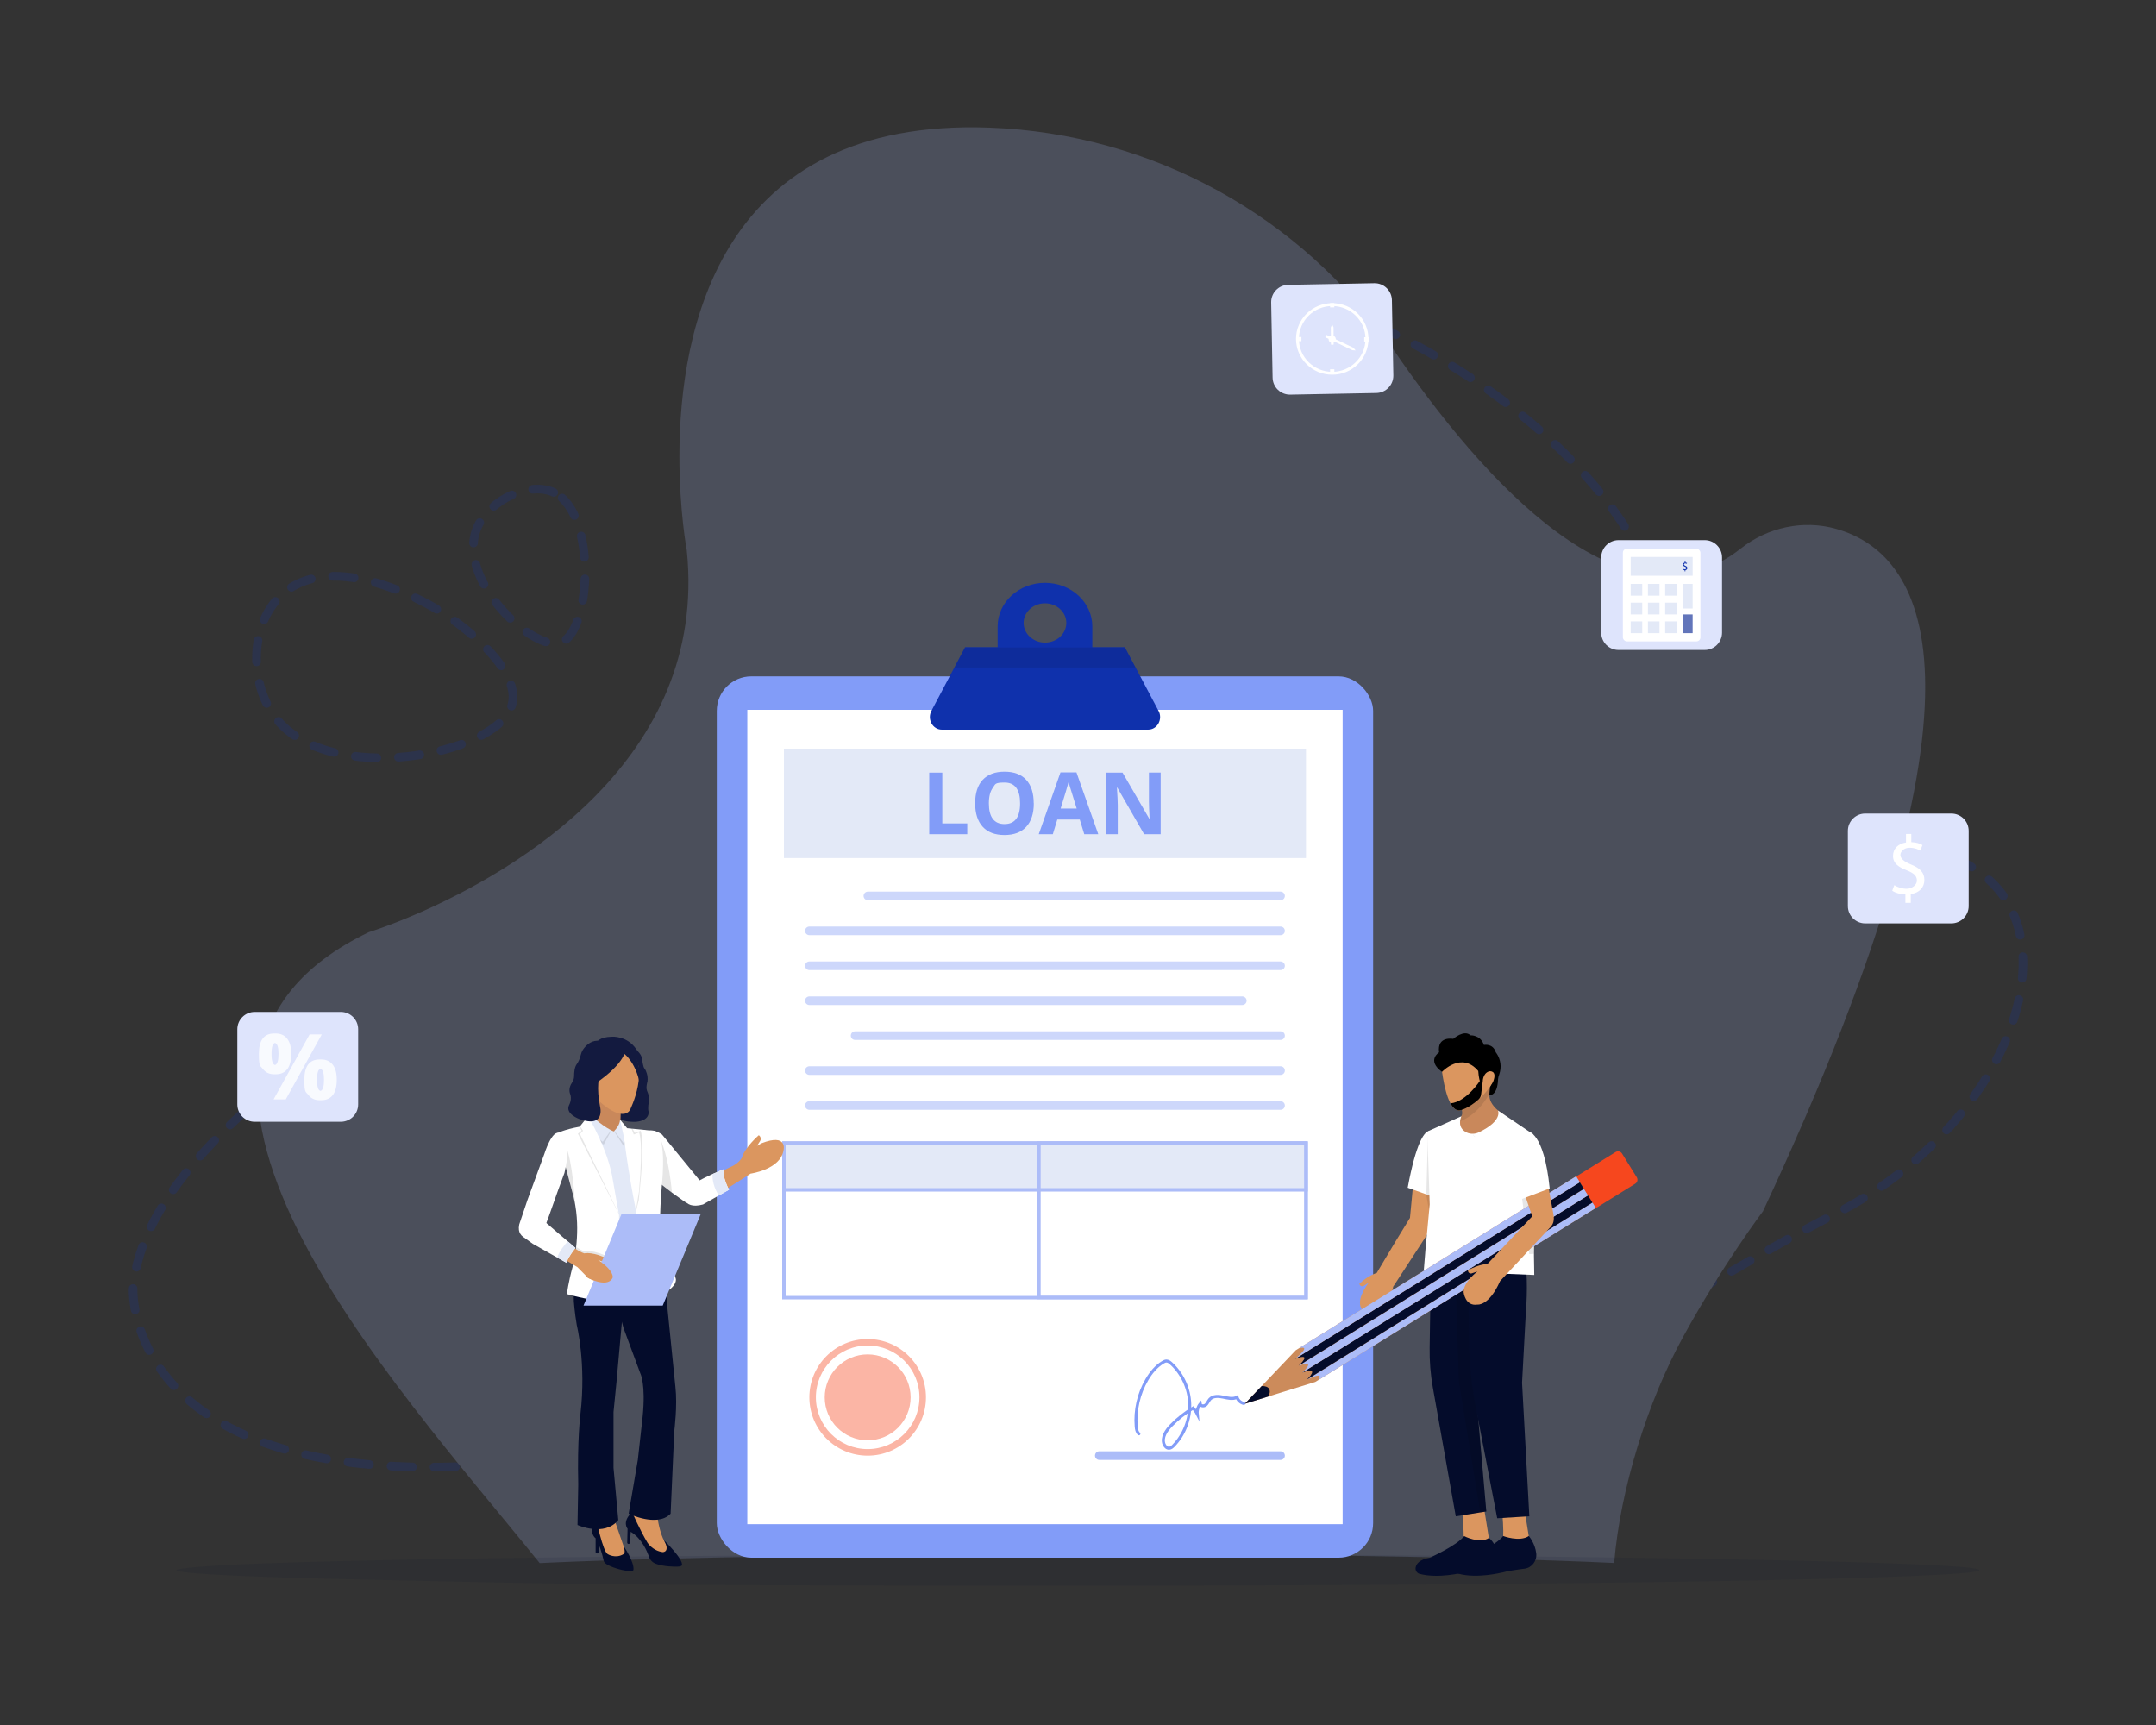 <?xml version="1.0" encoding="UTF-8"?>
<svg xmlns="http://www.w3.org/2000/svg" version="1.1" viewBox="0 0 5000 4000">
  <rect x="0" y="0" width="5000" height="4000" fill="#333333" stroke="none"/>
  <!-- Generator: Adobe Illustrator 29.1.0, SVG Export Plug-In . SVG Version: 2.1.0 Build 142)  -->
  <defs>
    <style>
      .st0, .st1, .st2, .st3, .st4, .st5, .st6, .st7 {
        stroke-miterlimit: 10;
      }

      .st0, .st1, .st4, .st6, .st7 {
        fill: none;
        stroke-linecap: round;
      }

      .st0, .st1, .st6 {
        stroke-width: 20px;
      }

      .st0, .st2, .st7 {
        stroke: #acbcf8;
      }

      .st1 {
        stroke: #cdd7fb;
      }

      .st8, .st9 {
        fill: #fff;
      }

      .st10, .st11 {
        fill: #040c2b;
      }

      .st10, .st12 {
        opacity: .1;
      }

      .st13 {
        fill: #db965f;
      }

      .st14 {
        fill: #c9885b;
      }

      .st15, .st2 {
        fill: #e3e9f7;
      }

      .st2, .st7 {
        stroke-width: 8px;
      }

      .st16 {
        fill: #cc8b5b;
      }

      .st17 {
        fill: #829cf8;
      }

      .st18, .st5 {
        fill: #9aaaf7;
      }

      .st3, .st19 {
        fill: #131a3f;
      }

      .st3, .st5 {
        stroke: #131a3f;
        stroke-width: .9px;
      }

      .st20 {
        fill: #dee4fc;
      }

      .st21 {
        opacity: .2;
      }

      .st9 {
        opacity: .8;
      }

      .st22 {
        fill: #0f31ac;
      }

      .st4 {
        stroke: #829cf8;
        stroke-width: 7px;
      }

      .st23 {
        fill: #f6471e;
      }

      .st24 {
        fill: #acbcf8;
      }

      .st6 {
        stroke: #0f31ac;
        stroke-dasharray: 50 50 50 50 50 50;
      }

      .st25 {
        fill: #6275ba;
      }

      .st26 {
        fill: #fbb5a5;
      }
    </style>
  </defs>
  <g id="Background">
    <g class="st21">
      <g>
        <path class="st6" d="M1284.2,1141.9c-55.3-26-146.8,16.3-175.9,78.2-55.7,118.1,124.4,289.2,189.9,270.8,73.2-20.5,87.6-301.2-13.9-349Z"/>
        <path class="st6" d="M1007.6,1409.5c-19.7-11.4-228.8-132.4-347.1-36.6-83.1,67.2-83.9,210.9-21.4,291.6,123.6,159.9,507.1,88.2,546.9-26.2,26.8-77.1-99-182.9-178.3-228.7Z"/>
        <path class="st6" d="M1276.6,3384c508.9-126.3,1087.1-254.9,1985-233,502.1,12.2,615.9-143.6,996.5-337.3,339.2-172.7,505.8-516.1,403.5-710.7-103.3-196.5-417.9-118.2-675.6-410.7-117.4-133.2-96.7-226.6-164.5-374.3-214.5-467.7-1018.7-833.3-1415.2-639.8-523.9,255.6-76,1360-661.6,1661.6-370.4,190.8-650.4-175.5-1016.1,104.2-181.2,138.6-402.9,332.9-420,544,0,0-24,516,968,396Z"/>
      </g>
      <path class="st24" d="M4088.1,2809.3s-92.2,122.2-184.4,289.9c-83.1,151.2-146.3,355-160.3,525.1-39.1-1.9-82.1-3.6-128.6-5.2-275.3-9.8-672.8-15.9-1114.8-15.9s-947.4,7.9-1220.8,20.1c-9.4.4-18.6.8-27.6,1.3-341.3-423-1028.5-1159.9-396.1-1463.1,0,0,46.3-14.1,115.8-44.4,219.8-95.9,671.6-354.1,621.4-840.9,0,0-17.1-90.8-17.1-217.2,0-295.6,93.6-785.5,718.2-763.1,378.3,13.6,726.7,206.1,937.3,514.2,206.6,302.2,536.9,674,806,461.8,62.1-49,144.2-67.2,220.9-45.6,193.6,54.4,413.6,336-169.8,1583.2Z"/>
    </g>
    <path class="st10" d="M4590.5,3640.8c0,20-935.9,36.2-2090.5,36.2s-1233.3-5.2-1616.7-13.3c-88.3-1.9-166.1-3.9-231.7-6-43.3-1.4-81.3-2.9-113.6-4.4-83.1-3.9-128.5-8.1-128.5-12.5s73.7-10.9,205.2-15.7c53.9-1.9,117.4-3.8,189.6-5.5,379.7-9.1,997.8-15,1695.7-15s1166.1,4.6,1548.5,11.9c336.8,6.4,542,15,542,24.3Z"/>
  </g>
  <g id="Design">
    <g>
      <g>
        <rect class="st17" x="1662.3" y="1568.4" width="1522.1" height="2043.6" rx="80" ry="80"/>
        <rect class="st8" x="1733.1" y="1646" width="1380.6" height="1888.3"/>
        <path class="st22" d="M2686.8,1648.5l-53.2-100.6-24.7-46.6-.3-.6h-75.4v-48.2c0-55.8-49.2-101-109.8-101s-109.8,45.2-109.8,101v48.2h-75.4l-.3.6-24.7,46.6-53.2,100.6c-10.3,19.5,3.1,43.5,24.3,43.5h478.3c21.2,0,34.6-24,24.3-43.5ZM2423.4,1399c27.4,0,49.5,20.4,49.5,45.5s-22.2,45.6-49.5,45.6-49.5-20.4-49.5-45.6,22.2-45.5,49.5-45.5Z"/>
        <polygon class="st12" points="2633.6 1547.9 2213.1 1547.9 2237.8 1501.3 2608.9 1501.3 2633.6 1547.9"/>
        <rect class="st15" x="1818" y="1736" width="1210.7" height="253.7"/>
        <g>
          <line class="st1" x1="2012.7" y1="2077.5" x2="2969.7" y2="2077.5"/>
          <line class="st1" x1="1877" y1="2158.5" x2="2969.7" y2="2158.5"/>
          <line class="st1" x1="1877" y1="2239.5" x2="2969.7" y2="2239.5"/>
          <line class="st1" x1="1877" y1="2320.5" x2="2881" y2="2320.5"/>
          <line class="st1" x1="1983.1" y1="2401.5" x2="2969.7" y2="2401.5"/>
          <line class="st1" x1="1877" y1="2482.5" x2="2969.7" y2="2482.5"/>
          <line class="st1" x1="1877" y1="2563.5" x2="2969.7" y2="2563.5"/>
        </g>
        <polygon class="st7" points="3028.7 2650.6 1818 2650.6 1818 3009 3028.9 3009 3028.7 2650.6"/>
        <polygon class="st2" points="3028.7 2650.6 1818 2650.6 1818 2759 3028.9 2759 3028.7 2650.6"/>
        <polygon class="st7" points="3028.8 2650.6 2409.4 2650.6 2409.4 3008.6 3028.9 3008.6 3028.8 2650.6"/>
        <g>
          <path class="st17" d="M2155,1934.4v-142.8h30.3v117.8h57.9v25h-88.2Z"/>
          <path class="st17" d="M2397.5,1862.8c0,23.6-5.9,41.8-17.6,54.5-11.7,12.7-28.5,19-50.4,19s-38.7-6.3-50.4-19c-11.7-12.7-17.6-30.9-17.6-54.7s5.9-41.9,17.6-54.4c11.8-12.5,28.6-18.8,50.5-18.8s38.7,6.3,50.3,18.9c11.6,12.6,17.4,30.8,17.4,54.5ZM2293.3,1862.8c0,16,3,28,9.1,36,6.1,8.1,15.1,12.1,27.1,12.1,24.2,0,36.2-16,36.2-48.1s-12-48.2-36-48.2-21.1,4.1-27.2,12.2c-6.1,8.1-9.2,20.1-9.2,36.1Z"/>
          <path class="st17" d="M2514.5,1934.4l-10.4-34h-52.1l-10.4,34h-32.6l50.4-143.4h37l50.6,143.4h-32.6ZM2497,1875c-9.6-30.8-15-48.2-16.2-52.2-1.2-4-2.1-7.2-2.6-9.6-2.1,8.3-8.3,28.9-18.5,61.8h37.2Z"/>
          <path class="st17" d="M2691.8,1934.4h-38.5l-62.1-108h-.9c1.2,19.1,1.9,32.7,1.9,40.8v67.2h-27.1v-142.8h38.2l62,106.9h.7c-1-18.6-1.5-31.7-1.5-39.4v-67.6h27.2v142.8Z"/>
        </g>
        <line class="st0" x1="2549.4" y1="3375.3" x2="2969.7" y2="3375.3"/>
        <path class="st4" d="M2641.2,3324.7c-4.6-4-5.7-10.7-6.2-16.8-3.1-37.7,5.6-76.3,24.8-108.9,9.3-15.8,21.2-30.5,36.9-40,2.7-1.7,5.7-3.2,8.9-3,4,.2,7.3,2.8,10.3,5.5,26.2,23.9,42.1,58.6,43.2,94,1.1,35.4-12.7,71.1-37.3,96.5-2.8,2.9-6.1,5.9-10.2,6.2-5.6.4-10.2-4.5-12.2-9.7-5.7-15.4,5.3-31.7,16.8-43.4,15.1-15.5,32.3-29,50.8-40.1,3.7,4,7,8.6,9.5,13.5-.8-8.2,1.8-16.7,7-23,.8,5.3,9,5.7,13,2.1,4-3.6,5.8-9.1,9.4-13.1,7.5-8,20.2-7.1,30.9-4.8s22.4,5.4,32,.3c2.2,7.2,8.6,12.9,15.9,14.3"/>
        <g>
          <path class="st26" d="M2012.2,3105c-74.6,0-135.2,60.5-135.2,135.2s60.5,135.2,135.2,135.2,135.2-60.5,135.2-135.2-60.5-135.2-135.2-135.2ZM2012.2,3360.2c-66.3,0-120.1-53.8-120.1-120.1s53.8-120.1,120.1-120.1,120.1,53.8,120.1,120.1-53.8,120.1-120.1,120.1Z"/>
          <circle class="st26" cx="2012.2" cy="3240.2" r="99.6"/>
        </g>
      </g>
      <g>
        <path class="st13" d="M3390.3,3498.7s9.4,79.5,0,97.6l69.4,13.2-20.9-130.4-48.5,19.5Z"/>
        <path class="st11" d="M3392.7,3646.6s-56.9,14.5-100.5,2.9c-6.5-1.7-10.6-8.4-9.1-15.2,1.7-8.2,8.9-18.1,32.3-22,0,0,62.7-28,80.1-50.3,0,0,36.1,18.7,57.6,4.2,0,0,16.4,12.2,19.1,36.2,1.9,17.5-10.3,33.2-27.1,35.3-17.7,2.2-41.2,5.6-52.3,9.1Z"/>
        <path class="st13" d="M3482.1,3489.7s9.4,79.5,0,97.6l69.4,13.2-20.9-130.4-48.5,19.5Z"/>
        <path class="st11" d="M3483.2,3646.4s-56.9,14.5-100.5,2.9c-6.5-1.7-10.6-8.4-9.1-15.2,1.7-8.2,8.9-18.1,32.3-22,0,0,62.7-28,80.1-50.3,0,0,38,14.4,59.5,0,0,0,14.5,16.4,17.2,40.4,1.9,17.5-10.3,33.2-27.1,35.3-17.7,2.2-41.2,5.6-52.3,9.1Z"/>
        <path class="st11" d="M3464.3,2898.9l-44.4,296.5,27,309.5-13.9,2.2-56.9,9-53.2-298.6c-5.4-30.5-7.9-61.4-7.4-92.4l4-261.6,146.9,20.9-2.2,14.4Z"/>
        <polygon class="st12" points="3419.9 3195.5 3446.9 3505 3433 3507.2 3383.3 3202.5 3373.5 2898.9 3464.3 2898.9 3419.9 3195.5"/>
        <path class="st11" d="M3526.8,2873s21.6,50.9,11.5,175.7l-8.5,157.6,16.9,309.8-74.5,4.5-50.7-263c-9.1-47.7-14-96.1-14.6-144.7l-3.7-257.7,123.7,17.8Z"/>
        <path class="st14" d="M3487.7,2584.9l-.3,56.1-83.3,15.2-48.4-24.7,20.9-27.2,11.6-15c2.3-3,3.3-6.9,2.7-10.7l-10.1-64.4,81.2-36.4-6.8,51.2-1.1,8.4c-2.5,27.3,33.7,47.5,33.7,47.5Z"/>
        <path class="st12" d="M3462,2477.8l-7.7,58c-28.5,51.2-64.5,63.2-77.7,68.5l11.6-15c2.3-3,3.3-6.9,2.7-10.7l-10.1-64.4,81.2-36.4Z"/>
        <path class="st13" d="M3473.7,2483.5l-9.5,24.4c-10.4,15.7-20.6,27.7-30.2,37-27,26.3-48,29.9-48,29.9-9,1.5-16.3-5.3-22.2-16.2-16.6-30.6-21.9-93.5-21.9-93.5l103.6-12.7,28.2,31.1Z"/>
        <path d="M3474.1,2502.5c-1.2,39.7-20.2,37.1-20.2,37.1l1.6-19,7-11.7c11-27.9-8.6-24.7-8.6-24.7-15.9,4.4-15.3,24.7-15.3,24.7h-5.5c-3.7-5.7-4.9-25.4-4.9-25.4-38.8-46.3-84.1,2-84.1,2-36.4-26.7-6.7-45.3-6.7-45.3-5.2-38.6,32.7-31.2,32.7-31.2,0,0,25.3-22.3,40.1-8.2,0,0,23-1.5,31.2,22.3,0,0,20.8-4.5,27.5,17.1,0,0,.6.7,1.5,2,10,14.3,12.3,32.6,6.5,49.1-1.5,4.2-2.7,8.4-2.8,11.3Z"/>
        <polygon class="st13" points="3272.4 2756.9 3270.8 2756.3 3282.5 2708.1 3307.4 2711.9 3319.5 2713.7 3321.4 2714 3324.7 2775.6 3307.7 2769.5 3272.4 2756.9"/>
        <path class="st13" d="M3343.7,2731.6l-30.5,105c-1.3,4.5-14.4,7.2-17.8,12.4l-25.5-25.3,8.8-92.7,65,.6Z"/>
        <path class="st13" d="M3317.9,2816.4c.8,6,16.9,7.9,12.4,14.6l-37,57-62.4,95.6c-11.1,63.1-38.1,65.4-38.1,65.4-26.6,11.2-37.9-20.3-37.9-20.3-6.5-22.7,19.5-54.4,19.5-54.4l-11.8,7.4c-4,2.5-9.3,0-10.1-4.8,20.7-19.8,40.3-25.2,40.3-25.2l43.5-72.8,34.9-57v-.2c-.1,0,46.7-5.4,46.7-5.4Z"/>
        <path class="st8" d="M3324.7,2775.6l-17-6.1-35.3-12.6-1.7-.6-6.1-2.2c19.4-105.3,38.2-126.8,46.8-130.7,3.1-1.4,4.9-.6,4.9-.6l5,90.9v.3s3.4,61.7,3.4,61.7Z"/>
        <path class="st12" d="M3348.2,2720.8l-33.5,89.9-6.9-39.2,1.5-56.5,2.3-86.7c3.1-1.4,4.9-.6,4.9-.6l5,89,26.8,3.9Z"/>
        <path class="st8" d="M3560.7,2738.9l-1,52.3-.5,23.2-.8,41-.3,16.8v6.5c-.1,0-.5,16.7-.5,16.7l-.2,12.1v5.4c0,0,.4,23.3.4,23.3l.3,20.2-256.2-10.4.9-10.9,1.9-23.3,1.3-16.4,1.7-17.7.5-5.5,1.7-17.8,3.7-39.9,2-21.1c0-.7,0-1.4,0-2.1h0c0-.1-1.9-57.7-1.9-57.7l-.8-23.2-1.5-45.1-.8-23.2-.4-13.1c-.1-3.1,1.7-6,4.4-7.2l52.9-23.6,2.1-1,19.3-8.6c-7.4,19.5,0,30,9.2,35.7,4.3,2.7,9.1,4.2,13.9,4.6,1.2.1,2.3.2,3.5.1,4.9,0,9.8-1.2,14.3-3.4,56.3-27.1,44.1-50.5,44.1-50.5l17.2,11.6,2.9,1.9,61.2,41.4.6,12,1.2,23.2,2.3,45.1.6,11,.6,12.2.2,4.2c0,.4,0,.8,0,1.2Z"/>
        <line class="st18" x1="3404.3" y1="2941.6" x2="3404.3" y2="2941.6"/>
        <polygon class="st12" points="3560.7 2738.2 3557.4 2907.4 3546.6 2908.1 3522 2718.4 3559.8 2721.2 3560.7 2738.2"/>
        <path class="st12" d="M3421.5,2636.4c-4.9-1.1-5.7-7-5.7-7.4.8,3.4,3.3,5.8,5.7,7.4Z"/>
        <path d="M3438.5,2508.4l-3.7,29.7c-.5,4.4-2.7,8.5-6,11.5-24.5,21.9-42.8,25.1-42.8,25.1-9,1.5-16.3-5.3-22.2-16.2,37.1-3.4,68.8-53,68.8-53l5.9,2.9Z"/>
        <g>
          <polygon class="st16" points="3655.3 2727.6 3005.1 3130.9 2926 3214 2886.9 3255 2941.6 3238.1 3050.6 3204.4 3050.6 3204.3 3700.8 2801 3655.3 2727.6"/>
          <path class="st23" d="M3684.5,2674.3h86.3v107.6c0,6-4.8,10.8-10.8,10.8h-64.8c-6,0-10.8-4.8-10.8-10.8v-107.6h0Z" transform="translate(3369.5 7342.1) rotate(-121.8)"/>
          <path class="st11" d="M2926,3214l-39.1,41.1,54.7-16.9c3.5-7,4.2-13.2,1.5-17.7-2.8-4.6-8.9-6.7-17.1-6.5Z"/>
          <path class="st24" d="M3693,2788.5l-661.8,410.5c36.9-17.8,30.7-5.4,26,1.2l643.6-399.2-7.7-12.5Z"/>
          <path class="st11" d="M3682.7,2771.9l-662.4,410.8c44-15.4,10.6,16.3,10.6,16.3l421-261,241.1-149.4-10.3-16.7Z"/>
          <path class="st24" d="M3673.3,2756.7l-661.3,410.2c43.8-16.4,8.3,15.8,8.3,15.8l662.4-410.7-9.5-15.2Z"/>
          <path class="st11" d="M3663.8,2741.4l-660.5,409.7c43.8-16.4,8.3,15.8,8.3,15.8l661.6-410.2-9.5-15.2Z"/>
          <path class="st24" d="M3655.3,2727.6l-642.8,398.7c32.1-8.2-9.4,24.9-9.4,24.9l.2-.2,660.6-409.6-8.6-13.8Z"/>
        </g>
        <g>
          <path class="st13" d="M3582.2,2705l-58.3,28.6,29.4,87-103.7,110.2s-20.3.6-45.2,14.9c-.3,4.9,4.2,8.5,8.7,7l13.2-4.4s-32.9,24.5-32,48.1c0,0,3.4,33.2,31.9,28.7,0,0,26.7,4.3,52.6-54.4l115.5-123.8c12-11,9.4-25.3,7.7-34.5l-19.9-107.5Z"/>
          <path class="st8" d="M3542.9,2623.6s37.5-1,51,132.1l-65,24.7s-49.9-148.2,13.9-156.8Z"/>
        </g>
      </g>
      <g>
        <g>
          <path class="st13" d="M1521.4,3487.6s3.4,82,33.7,104.6l-24.3,24.9-17.1-8.4-11.9-16.9-30.7-49-11.9-18.4,16.2-43.7,46,6.9Z"/>
          <path class="st11" d="M1455.3,3544.7s-13.8-15.6,10.6-38.4c0,0,18.4,42.3,35.5,70.6,0,0,11.9,19.2,35.8,22.2,0,0,17.9,0,2.6-27.6,0,0,45.2,43.7,41.8,58.2,0,0-1.3,3.4-14.5,3.1,0,0-28.8.4-47.1-7.1-7.3-3-12.7-8.9-15-15.8-4.3-13-16.7-42.6-42.3-57.9l-1.7,25.3c0,1.6-1.6,2.9-3.4,2.8h0c-1.7-.1-3-1.4-3-2.9l.8-32.5Z"/>
          <polygon class="st13" points="1421.2 3513.2 1457 3616.7 1411 3622.1 1398.2 3599.1 1381.1 3550.8 1382.8 3502.5 1421.2 3513.2"/>
          <path class="st11" d="M1381.1,3566.9s-16.2-11.5-5.1-41.4l6.2-4.2s16,77,27.1,82.4c0,0,17.9,11.5,36.7,0,0,0,6-2,0-19,0,0,25.6,37.4,23,55.8,0,0-.4,5.7-26.4,0,0,0-40.9-9.2-42.6-21.5,0,0-6.8-30.7-11.9-36.8v16.9c0,1.7-1.5,3.1-3.4,3.1h0c-1.9,0-3.4-1.4-3.4-3.1v-32.2Z"/>
          <path class="st11" d="M1370.9,2877.3s-45.2,48.3-40.1,141c0,0,1.7,24.5,6.8,54.4,0,0,22.2,88.9,8.5,206.1,0,0-7.7,60.5-5.1,163.2l-1.7,94.2s62.2,28.4,94.6-11.5l-11.1-121.1v-129.5l6.8-68.2,16.2-180.1,11.9-141-87-7.7Z"/>
          <path class="st11" d="M1393.9,2887.2l4.2,15.4,1.9,6.9,42.4,156.6,3.6,13.4,39.2,105.7s12.8,24.5,5.1,100.4l-11.1,99.6-21.3,124.9s1,.5,2.9,1.3c.8.3,1.7.7,2.7,1.1,1.8.7,3.9,1.6,6.4,2.5,13.3,4.9,35.5,11.3,55.7,8.8,11.1-1.3,21.5-5.4,29.6-13.8l8.5-191.6s7.7-59,2.6-102.7l-19.6-193.9s-.2-8.6-1-21.5c-1.8-29.5-6.9-81.4-20.5-104.8-.4-.7-.9-1.4-1.3-2.1-1.2-1.9-2.5-3.5-3.9-4.8-1.8-1.8-3.7-3.2-5.7-4l-14.6.3h-6.1c0,.1-35.7.8-35.7.8l-63.9,1.2Z"/>
        </g>
        <path class="st19" d="M1384.5,2416.8s4.3-12.2,34.7-12.8c0,0,35.3-2.8,56.6,29.3,1.3,1.9,2.7,3.8,4.3,5.5,3.2,3.4,8.7,10.3,9.3,17.8.2,2.9.5,5.8,1.1,8.6.9,4.8,2.4,10.8,4,12.4.5.5,1,1,1.4,1.7,2.1,3.6,7.4,14.3,5.7,28.3,0,0-1.9,6.4-2.3,12.9-.2,3.7.5,7.5,2,10.9,2,4.5,5.5,14.4,3.5,23.8-1.1,4.9-1.7,9.9-1.6,15,0,2.8.3,5.4.8,7,0,0,4.6,21-28.9,24.1,0,0-35.7,2-46.7-12.6l-75.6-32.6,18.1-130.5,13.6-8.9Z"/>
        <path class="st14" d="M1442.6,2543.2s-8.1,69.2,0,84.6l-27.9,29.9-51.7-40.3,22.8-115.5,56.7,41.3Z"/>
        <path class="st8" d="M1475.3,2687.5c15.7,25.3,54.5,56.8,83.1,78.1,19.2,14.2,33.8,23.8,33.8,23.8l30.5-52.1-76.1-92.8-11.3-13.7c-56.8-39.2-60.1,56.7-60.1,56.7Z"/>
        <path class="st13" d="M1654.4,2776.3l86.4-54.9s69.6-9.5,76.4-54.5c0,0,10.1-39.7-51.3-15.8l-10.3,6,7.1-11.1c2.9-4.6,1.6-10.6-3-13.6h0s-32.5,28-39.3,52.5c0,0-7.9,14.4-28.6,22.1l-60.2,31.4,22.8,37.9Z"/>
        <path class="st8" d="M1582.2,2762.1s-2.6,44.9,48.1,30.9l36.9-20.9,23.5-13.3s-16.5-30.6-12-47.7c0,0-11,4.3-26.4,11.3-21.2,9.6-50.5,24.3-70.1,39.6Z"/>
        <path class="st15" d="M1361.6,2599.3l.5,20.5v2.2c0,0,2.8,106.8,2.8,106.8l14,139.6.9,9.3,2.5,25,19.6,1.2,59.9,3.6,11.2.7,28.5-19,5.3-3.5,11.7-7.8.8-.5-37-143.5-5.3-20.3-22.2-80.6-.7-1.5-.9-2-15.2-33.4c-.5,12.5-9.8,22.7-13.4,26.2-.4.3-.7.6-.9.8-.3.3-.5.5-.5.5-1.8-.8-3.6-1.6-5.4-2.5-.3-.1-.5-.3-.8-.4-26.3-13.5-52.2-40.1-52.2-40.1l-3.4,18.8Z"/>
        <polygon class="st18" points="1363.7 2865.2 1363.7 2908.1 1403.9 2911.2 1453 2914.9 1461.5 2912.9 1505.8 2903 1533.2 2896.8 1533.5 2896.7 1531.9 2894.6 1527.9 2889.5 1518.7 2877.8 1514.1 2871.9 1497.6 2875 1450.3 2884 1379 2868.5 1363.7 2865.2"/>
        <rect class="st5" x="1442.9" y="2882" width="23.5" height="34.9" transform="translate(3089.6 5701.1) rotate(176.4)"/>
        <path class="st12" d="M1362.2,2619.8v2.2c0,0,37.7,32.3,37.7,32.3l18.1-33.4c-.3-.1-.5-.3-.8-.4l-19.4,27.1-35.7-27.8Z"/>
        <path class="st12" d="M1423.9,2623l23.7,36.7,6.7-28.4-.9-2-6.4,22.4-22.1-29.5c-.4.3-.7.6-.9.8Z"/>
        <path class="st8" d="M1328.1,2937c-10.1,36.3-13.4,63.8-13.4,63.8,35.5,10.1,84.4,18.5,103.4,21.6,4.4.7,8.5-2.4,9-6.8,9.7-86.9,8.5-197.4,8.5-197.4l-.6-3.6-.2-1.3-13.3-75.7c-10.7-71.8-57.8-149.3-57.8-149.3l-18.5,23.2-.9,1.1h-.1c-18.2,3.4-31.3,7.1-39.8,10.1-9.1,3.2-13.2,5.5-13.2,5.5l38.9,147c1.7,6.9,3.1,13.7,4.2,20.6,6,35.8,4.7,70.1,1.8,96-1.8,15.7-4.2,28.3-5.9,36.2-1.3,5.9-2.2,9.1-2.2,9.1Z"/>
        <path class="st12" d="M1330.2,2927.9l8.9,5.3,24.9,25.1c51,24.8,57.1-1.9,57.1-1.9-.7-20.1-34.4-39.7-34.4-39.7l15.3,5.8c2.7,1,5.6,1,8.1,0,2.5-1,4.7-2.8,6.1-5.3-41.2-21.2-60.9-15.7-60.9-15.7-5.4-1.6-12.4-5.4-19.2-9.8-1.8,15.7-4.2,28.3-5.9,36.2Z"/>
        <path class="st12" d="M1291.1,2628.2l38.9,147c1.7,6.9,3.1,13.7,4.2,20.6-6.7-90.5-15.1-133.7-32.5-158.3-9.1,3.2-10.7-9.3-10.7-9.3Z"/>
        <path class="st12" d="M1475.3,2687.5c15.7,25.3,54.5,56.8,83.1,78.1-6.8-71.4-18.4-102.7-28.2-128.9l-18-4.3c-56.8-39.2-36.9,55.2-36.9,55.2Z"/>
        <polygon class="st12" points="1340.2 2628.8 1434.9 2814.6 1434.7 2813.3 1344.9 2629.5 1352.2 2622.1 1345.2 2611.5 1344.3 2612.6 1348.9 2622.1 1340.2 2628.8"/>
        <path class="st8" d="M1437.9,2596.3c.1.5,3.8,16.8,9.1,40.6,0,0,8.8,74.9,27.8,170.5.1.6.2,1.2.4,1.8.1.6.3,1.3.4,1.9l1.3,51.7s6.7,114.1,25.5,149.7c0,0,66.5-16.8,65.1-46.3,0,0-34.6-121.2-36.6-146.7,0,0,.7-35.6,4.7-79.2,0,0,12.1-117.5-21.5-118.2l-47.4-4.8h-1.4c0-.1-.7-.2-.7-.2l-10.2-1-16.4-19.8Z"/>
        <path class="st12" d="M1481.8,2763.8l-7.1,43.6c.1.6.2,1.2.4,1.8,2.7-11.4,6.2-26.8,6.3-26.3,5.6-54.7,12.9-131.7,4.5-160.8l-13.4,4.7-5.8-9.5h-1.4c0-.1-.7-.2-.7-.2l5.2,13.7,12.1-4.7s10.7,16.1,0,137.6Z"/>
        <path class="st3" d="M1478.5,2821.5s0,0,0,0"/>
        <path class="st8" d="M1223.3,2782.4l-18.5,54.9c-6.1,18.2,12.4,34.9,29.9,27.1l26-11.7,12.1-32.2,20.5-57.9,15.7-42.8c20.3-84.4-10.8-91.7-10.8-91.7-17.8-10.7-35.8,47.6-35.8,47.6l-39.1,106.7Z"/>
        <path class="st13" d="M1392.1,2555.6s49.2,46.2,68.7,18.7c0,0,50.5-100.8-4.1-142.7,0,0-46.6-38.4-68.2,15.8,0,0-49.7,52.4,3.6,108.1Z"/>
        <path class="st19" d="M1425.9,2414.3c65.1-5.2,59,105.5,59,105.5-6.8-48-33.5-78.8-47.1-81.3-5.1-.9-10.3.1-14.7,2.9-14.8,9.7-48,41.2-31.6,123.8,0,0,14,51.5-47.8,29.7,0,0-33.7-11.8-24-32.3,0,0,8.1-13.5,1.8-28.1,0,0-3.8-11.6,5.1-24.1,3.1-4.4,4.8-9.7,4.8-15.1,0-8.3.9-20.3,5.9-27.3,2.4-3.3,4.4-6.8,5.9-10.6,1.4-3.7,2.9-8.1,3.9-11.9,1.3-5.2,3.6-10.1,6.9-14.3,6.9-9,19.6-20.6,38-17.4l33.7.6Z"/>
        <path class="st19" d="M1450.6,2431.8s4,30.9-72.5,82.6c-76.5,51.7,15.4-91.3,15.4-91.3l57.1,8.7Z"/>
        <path class="st15" d="M1678.7,2711.2s-11,4.3-26.4,11.3c-.3,13.4,2.6,31.1,14.8,49.7l23.5-13.3s-16.5-30.6-12-47.7Z"/>
        <path class="st5" d="M1660.9,2613.5h0s0,0,0,0Z"/>
        <g>
          <path class="st13" d="M1421.1,2961.6s-6.1,26.8-57.1,1.9l-5.1-5.2-19.8-20-24-14.4-16.9-10.1-4.3-2.6-1.6-1,17.4-32.6s1.7,1.4,4.4,3.5c.8.6,1.7,1.3,2.7,2.1,4.4,3.3,10.2,7.6,16.4,11.7,7.7,5.1,15.8,9.7,21.9,11.5,0,0,19.7-5.5,60.9,15.7-1.4,2.5-3.6,4.4-6.1,5.3-1.2.5-2.5.7-3.8.7-1.4,0-2.9-.2-4.3-.8l-4.6-1.8h0l-10.6-4c.3.2,3.9,2.3,8.6,5.7,10,7.3,25.3,20.5,25.8,34Z"/>
          <path class="st8" d="M1313.8,2928.3c.2-.7.4-1.5.6-2.3,3.4-10.3,14.7-25.3,18.7-30.5.9-1.1,1.4-1.8,1.4-1.8l-17.8-15.2-50.7-43.4-37.1-25.4-20.3,24.4c-8.6,10.4-6.6,25.9,4.3,33.8l22.7,16.3,56.6,31.9,21.5,12.1Z"/>
          <path class="st15" d="M1313.8,2928.3c.2-.7.4-1.5.6-2.3,3.4-10.3,14.7-25.3,18.7-30.5.9-1.1,1.4-1.8,1.4-1.8l-17.8-15.2c-7,7.6-20.3,23.4-24.5,37.7l21.5,12.1Z"/>
        </g>
        <polygon class="st24" points="1536.9 3027.5 1353.2 3027.5 1441.6 2814.5 1625.4 2814.5 1536.9 3027.5"/>
        <path class="st13" d="M1421.1,2961.6s-6.1,26.8-57.1,1.9l-5.1-5.2,35.5-31.4c10,7.3,26.3,21.1,26.7,34.6Z"/>
      </g>
    </g>
    <g>
      <g>
        <path class="st20" d="M3953.4,1507.2h-199.8c-22.2,0-40.2-18-40.2-40.2v-174.3c0-22.2,18-40.2,40.2-40.2h199.8c22.2,0,40.2,18,40.2,40.2v174.3c0,22.2-18,40.2-40.2,40.2Z"/>
        <g>
          <rect class="st8" x="3763.6" y="1272.4" width="179.9" height="214.9" rx="9.3" ry="9.3"/>
          <rect class="st15" x="3781.7" y="1291.5" width="143.7" height="43.6"/>
          <rect class="st15" x="3861.7" y="1397.5" width="26.8" height="27.3"/>
          <rect class="st15" x="3821.7" y="1397.5" width="26.8" height="27.3"/>
          <rect class="st15" x="3781.7" y="1397.5" width="26.8" height="27.3"/>
          <rect class="st15" x="3861.7" y="1354" width="26.8" height="27.3"/>
          <rect class="st15" x="3821.7" y="1354" width="26.8" height="27.3"/>
          <rect class="st15" x="3781.7" y="1354" width="26.8" height="27.3"/>
          <rect class="st15" x="3861.7" y="1440.9" width="26.8" height="27.3"/>
          <rect class="st15" x="3821.7" y="1440.9" width="26.8" height="27.3"/>
          <rect class="st15" x="3781.7" y="1440.9" width="26.8" height="27.3"/>
          <rect class="st15" x="3902.3" y="1354" width="23.1" height="57.1"/>
          <rect class="st25" x="3902.3" y="1424.8" width="23.1" height="43.4"/>
          <path class="st22" d="M3906.8,1324.7v-2.8c-1.7,0-3.4-.5-4.4-1.2l.7-1.9c1,.7,2.5,1.2,4.1,1.2s3.4-1.1,3.4-2.7-1.1-2.5-3.2-3.3c-2.9-1.1-4.7-2.4-4.7-4.8s1.7-4.1,4.3-4.5v-2.8h1.8v2.7c1.7,0,2.9.5,3.7,1l-.7,1.8c-.6-.3-1.8-.9-3.6-.9s-3,1.3-3,2.4,1.1,2.2,3.5,3.2c2.9,1.2,4.4,2.6,4.4,5.1s-1.6,4.3-4.5,4.7v2.9h-1.8Z"/>
        </g>
      </g>
      <g>
        <path class="st20" d="M3191.9,911.3l-199.7,3.8c-22.2.4-40.5-17.2-40.9-39.4l-3.3-174.3c-.4-22.2,17.2-40.5,39.4-40.9l199.7-3.8c22.2-.4,40.5,17.2,40.9,39.4l3.3,174.3c.4,22.2-17.2,40.5-39.4,40.9Z"/>
        <g>
          <path class="st8" d="M3167,753.6c-4.2-9.9-10.3-18.8-18-26.4-7.7-7.6-16.7-13.6-26.7-17.8-10.4-4.3-21.4-6.5-32.7-6.5s-22.3,2.2-32.7,6.5c-10,4.2-19,10.2-26.7,17.8-7.7,7.6-13.8,16.5-18,26.4-4.4,10.2-6.6,21.1-6.6,32.3s2.2,22.1,6.6,32.3c4.2,9.9,10.3,18.8,18,26.4,7.7,7.6,16.7,13.6,26.7,17.8,10.4,4.3,21.4,6.5,32.7,6.5s22.3-2.2,32.7-6.5c10-4.2,19-10.2,26.7-17.8,7.7-7.6,13.8-16.5,18-26.4,4.4-10.2,6.6-21.1,6.6-32.3s-2.2-22.1-6.6-32.3ZM3089.5,862.2c-42.6,0-77.2-34.1-77.2-76.3s34.6-76.3,77.2-76.3,77.2,34.1,77.2,76.3-34.6,76.3-77.2,76.3Z"/>
          <rect class="st8" x="3084.6" y="702.9" width="9.9" height="9.8"/>
          <rect class="st8" x="3084.6" y="856.2" width="9.9" height="9.8"/>
          <rect class="st8" x="3161.7" y="781.5" width="9.8" height="9.9" transform="translate(3960.7 -2378.3) rotate(90.1)"/>
          <rect class="st8" x="3006.4" y="780.8" width="9.8" height="9.9" transform="translate(3804.2 -2223.6) rotate(90.1)"/>
          <path class="st8" d="M3074.3,779h0c.7-1.5,2-2.5,2.7-2.1l61.9,29.6,5,6.1h0l-7.7-.6-61.9-29.6c-.8-.4-.8-1.9,0-3.4Z"/>
          <path class="st8" d="M3089.7,799.5h0c-1.7,0-3.1-.4-3.1-.9l-.3-39.4,3.3-6.8h0l3,6.8.3,39.4c0,.5-1.4.9-3.1.9Z"/>
          <ellipse class="st8" cx="3089.5" cy="786.6" rx="8.3" ry="8.2"/>
        </g>
      </g>
      <g>
        <path class="st20" d="M4525.4,2141.2h-199.8c-22.2,0-40.2-18-40.2-40.2v-174.3c0-22.2,18-40.2,40.2-40.2h199.8c22.2,0,40.2,18,40.2,40.2v174.3c0,22.2-18,40.2-40.2,40.2Z"/>
        <path class="st8" d="M4418.8,2093.8v-19.7c-11.6-.2-23.5-3.7-30.5-8.6l4.8-13c7.2,4.7,17.5,8.4,28.7,8.4s23.7-8,23.7-19.1-7.8-17.3-22.5-23.2c-20.3-7.8-32.9-16.7-32.9-33.7s11.8-28.4,30.1-31.3v-19.7h12.3v18.9c12,.4,20.1,3.5,25.9,6.8l-5,12.8c-4.2-2.3-12.3-6.6-25.1-6.6s-21.1,9-21.1,16.7,7.4,15.2,24.7,22.2c20.5,8.2,30.9,18.3,30.9,35.6s-11,29.8-31.5,33.1v20.2h-12.5Z"/>
      </g>
      <g>
        <path class="st20" d="M790.4,2601.2h-199.8c-22.2,0-40.2-18-40.2-40.2v-174.3c0-22.2,18-40.2,40.2-40.2h199.8c22.2,0,40.2,18,40.2,40.2v174.3c0,22.2-18,40.2-40.2,40.2Z"/>
        <g>
          <path class="st9" d="M771.5,2468.9c-6.2-8.1-15.1-12.2-26.7-12.2s-1.2,0-1.8,0c-.6,0-1.1,0-1.7,0-23.7,0-35.5,15.7-35.5,47.1s3.1,27,9.3,35.2c6.2,8.1,14.9,12.2,26.3,12.2.6,0,1.2,0,1.8,0,.6,0,1.1,0,1.7,0,11.8,0,20.8-4,26.9-11.9,6.1-7.9,9.2-19.8,9.2-35.5s-3.1-26.7-9.3-34.9ZM737.5,2523.5c-1.5-4.3-2.3-10.8-2.3-19.5s.8-15.2,2.3-19.4c1.3-3.5,3.2-5.5,5.7-6.1,5.5,1.4,8.2,9.9,8.2,25.5s-2.7,24.3-8.2,25.7c-2.5-.6-4.4-2.7-5.7-6.2Z"/>
          <polygon class="st9" points="742.8 2398.7 721.5 2398.7 718 2398.7 634.5 2549.3 637.9 2549.3 659.2 2549.3 662.7 2549.3 746.2 2398.7 742.8 2398.7"/>
          <path class="st9" d="M637.6,2491.1c.6,0,1.1,0,1.7,0,11.8,0,20.8-4,26.9-11.9,6.1-7.9,9.2-19.8,9.2-35.6s-3.1-26.7-9.3-34.9c-6.2-8.1-15.1-12.2-26.7-12.2s-1.2,0-1.8,0c-.6,0-1.1,0-1.7,0-23.7,0-35.5,15.7-35.5,47.1s3.1,27.1,9.3,35.3c6.2,8.1,14.9,12.2,26.3,12.2s1.2,0,1.8,0ZM632,2463.4c-1.5-4.3-2.3-10.8-2.3-19.5s.8-15.2,2.3-19.4c1.3-3.5,3.2-5.5,5.7-6.1,5.5,1.4,8.2,9.9,8.2,25.5s-2.7,24.3-8.2,25.7c-2.5-.6-4.4-2.7-5.7-6.2Z"/>
        </g>
      </g>
    </g>
  </g>
</svg>